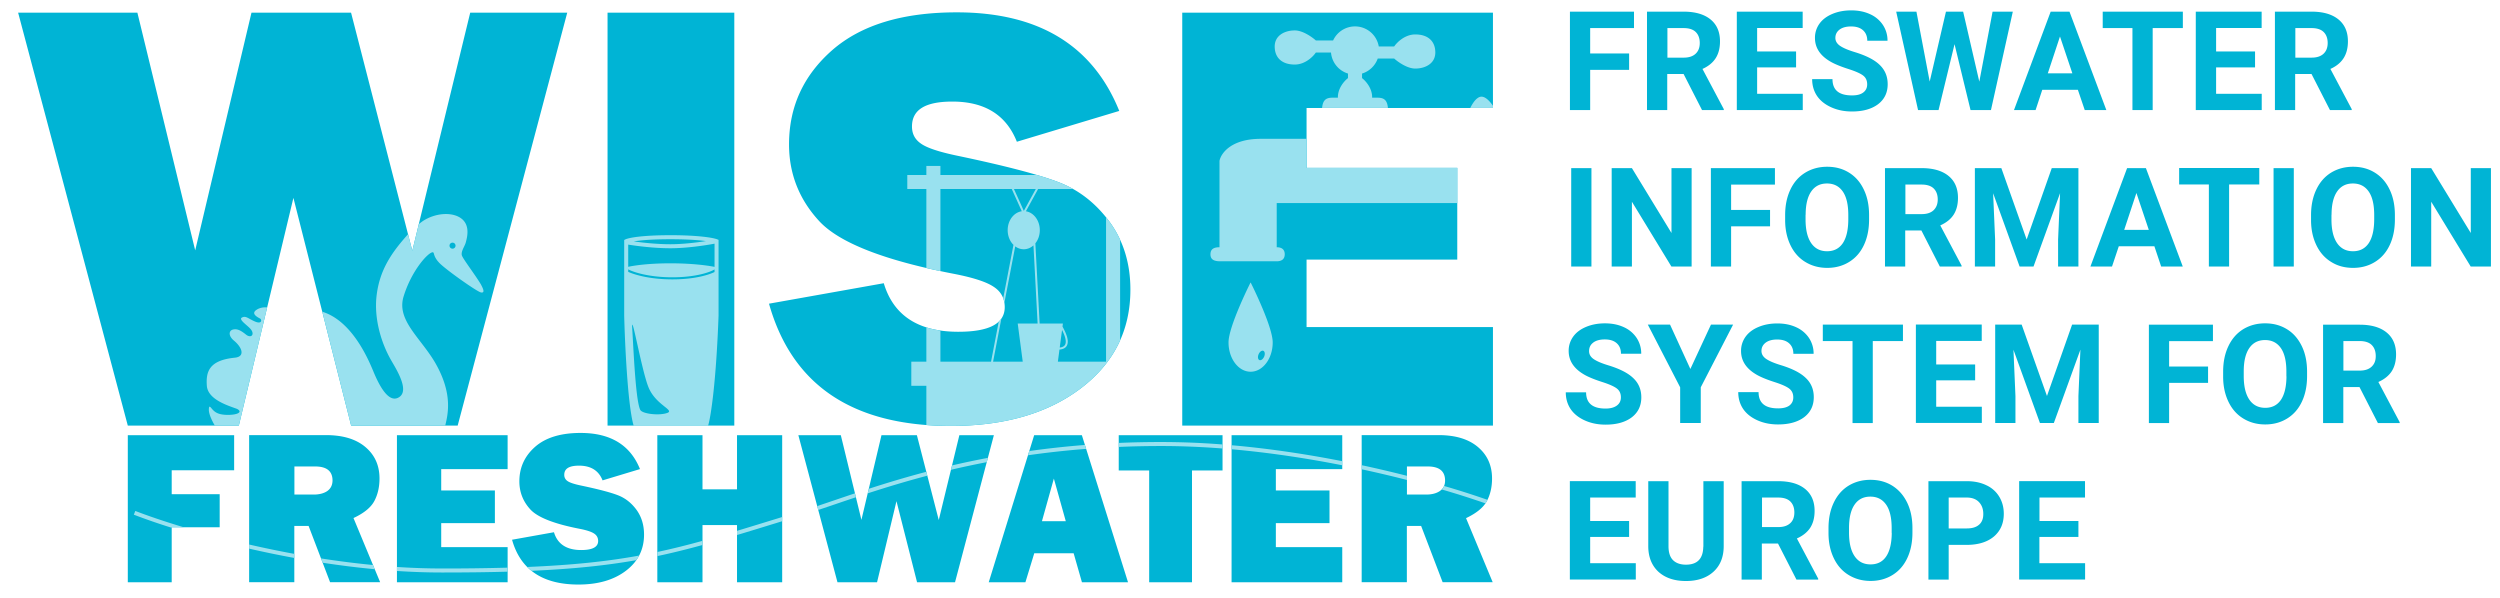 <svg width="276" height="66" fill="none" xmlns="http://www.w3.org/2000/svg"><path d="M175.555 7.71h4.299V5.905h-4.299V3.102h4.838V1.286h-7.072V12.15h2.234v-4.44zm8.528.459h1.786l2.034 3.98h2.404v-.1l-2.354-4.439c.649-.29 1.137-.688 1.457-1.187.319-.499.478-1.117.478-1.855 0-1.047-.349-1.855-1.047-2.424-.698-.568-1.686-.858-2.972-.858h-4.04V12.15h2.234v-3.98h.02zm0-5.067h1.796c.598 0 1.047.15 1.336.439.29.289.439.698.439 1.206 0 .5-.149.898-.459 1.187-.309.29-.748.43-1.306.43h-1.806V3.101zm14.952 7.251h-5.047V7.441h4.299V5.685h-4.299V3.092h5.027V1.286h-7.271V12.15h7.281v-1.796h.01zm5.416.18c-1.436 0-2.144-.599-2.144-1.796h-2.245c0 .698.18 1.317.539 1.855.359.53.888.948 1.576 1.257.688.31 1.446.46 2.284.46 1.207 0 2.164-.27 2.873-.799.708-.538 1.067-1.277 1.067-2.214 0-.848-.289-1.556-.878-2.125-.578-.568-1.506-1.037-2.783-1.426-.688-.21-1.217-.429-1.576-.668-.359-.24-.538-.539-.538-.888 0-.38.149-.678.459-.918.299-.23.728-.349 1.276-.349.569 0 1.008.14 1.317.42.309.278.469.657.469 1.156h2.234a3.09 3.09 0 0 0-.509-1.745 3.328 3.328 0 0 0-1.416-1.187c-.609-.28-1.297-.42-2.075-.42-.768 0-1.466.13-2.084.39-.619.26-1.098.618-1.427 1.077a2.647 2.647 0 0 0-.498 1.576c0 1.127.618 2.025 1.855 2.693.449.24 1.067.489 1.845.738.778.25 1.317.489 1.616.718.299.23.449.549.449.978 0 .389-.15.688-.449.907-.299.22-.708.31-1.237.31zm9.566 1.616 1.765-7.272 1.765 7.272h2.255l2.413-10.863h-2.234l-1.466 7.73-1.785-7.73h-1.896l-1.795 7.72-1.466-7.72h-2.234l2.413 10.863h2.265zm11.45-2.235h3.93l.758 2.235h2.384l-4.07-10.863h-2.074l-4.05 10.863h2.384l.738-2.235zm1.955-5.885 1.367 4.07h-2.713l1.346-4.07zm8 8.12h2.234V3.102h3.331V1.286h-8.847v1.816h3.282v9.046zm14.283-1.796h-5.047V7.441h4.299V5.685h-4.299V3.092h5.027V1.286h-7.271V12.15h7.281v-1.796h.01zm3.701-2.184h1.785l2.035 3.98h2.404v-.1l-2.354-4.439c.648-.29 1.137-.688 1.456-1.187.319-.499.479-1.117.479-1.855 0-1.047-.349-1.855-1.048-2.424-.698-.568-1.685-.858-2.972-.858h-4.04V12.15h2.235v-3.98h.02zm0-5.067h1.795c.598 0 1.047.15 1.336.439.29.289.439.698.439 1.206 0 .5-.149.898-.458 1.187-.31.29-.749.43-1.307.43h-1.805V3.101zm-79.945 26.322h2.234V18.562h-2.234v10.862zm11.071-3.7-4.369-7.162h-2.234v10.862h2.234v-7.151l4.359 7.151h2.234V18.562h-2.224v7.162zm11.421-5.347v-1.815h-7.072v10.862h2.234v-4.438h4.299V23.18h-4.299v-2.803h4.838zm1.705.559c-.389.818-.578 1.756-.578 2.823v.538c0 1.048.199 1.965.588 2.773.389.808.938 1.427 1.646 1.855.708.43 1.506.649 2.414.649.908 0 1.716-.22 2.424-.659.708-.438 1.247-1.057 1.626-1.865.379-.808.568-1.745.568-2.813v-.488c0-1.067-.189-2.005-.578-2.813-.389-.818-.928-1.436-1.636-1.875-.708-.44-1.506-.649-2.414-.649-.908 0-1.706.22-2.414.649-.718.439-1.267 1.067-1.646 1.875zm1.686 2.773c0-1.127.21-1.985.619-2.573.409-.589.987-.878 1.735-.878.758 0 1.337.299 1.746.887.409.589.608 1.457.608 2.594v.528c-.01 1.128-.209 1.985-.608 2.584-.399.588-.978.887-1.736.887-.768 0-1.356-.309-1.765-.917-.409-.609-.609-1.476-.609-2.584v-.528h.01zm16.338-.01c.319-.499.479-1.117.479-1.855 0-1.048-.349-1.856-1.047-2.424-.699-.569-1.686-.858-2.973-.858h-4.039v10.862h2.234v-3.98h1.785l2.035 3.98h2.404v-.1l-2.354-4.438c.668-.3 1.157-.688 1.476-1.187zm-2.214-.489c-.309.29-.748.429-1.307.429h-1.805v-3.262h1.795c.599 0 1.048.15 1.337.44.289.288.439.698.439 1.206 0 .509-.16.898-.459 1.187zm13.745 6.214h2.244V18.562h-2.943l-2.772 7.88-2.793-7.88h-2.923v10.862h2.235v-2.972l-.22-5.117 2.923 8.09h1.536l2.932-8.1-.219 5.127v2.972zm11.38 0h2.384l-4.069-10.862h-2.075l-4.049 10.862h2.383l.748-2.234h3.93l.748 2.234zm-4.079-4.05 1.347-4.069 1.366 4.07h-2.713zm11.58 4.05v-9.057h3.332v-1.815h-8.848v1.815h3.282v9.057h2.234zm7.142-10.862h-2.234v10.862h2.234V18.562zm6.543 11.012c.908 0 1.716-.22 2.424-.659.708-.438 1.247-1.057 1.626-1.865.379-.808.568-1.745.568-2.813v-.488c0-1.067-.189-2.005-.578-2.813-.389-.818-.928-1.436-1.636-1.875-.708-.44-1.506-.649-2.414-.649-.907 0-1.705.22-2.414.649-.708.439-1.246 1.057-1.635 1.875-.389.818-.579 1.756-.579 2.823v.538c0 1.048.2 1.965.589 2.773.389.808.937 1.427 1.645 1.855.699.44 1.506.649 2.404.649zm-2.374-5.865c0-1.127.21-1.985.619-2.573.409-.589.987-.878 1.735-.878.758 0 1.337.299 1.746.887.409.589.608 1.457.608 2.594v.528c-.01 1.128-.209 1.985-.608 2.584-.399.588-.978.887-1.736.887-.768 0-1.356-.309-1.765-.917-.409-.609-.609-1.476-.609-2.584v-.528h.01zm15.371-5.147v7.162l-4.369-7.162h-2.234v10.862h2.234v-7.151l4.359 7.151H275V18.562h-2.224zm-96.882 19.26c.3-.229.728-.348 1.277-.348.569 0 1.007.14 1.317.419.309.279.468.658.468 1.157h2.235a3.09 3.09 0 0 0-.509-1.746 3.328 3.328 0 0 0-1.416-1.187c-.609-.28-1.297-.419-2.075-.419-.768 0-1.466.13-2.085.39-.618.258-1.097.617-1.426 1.076a2.648 2.648 0 0 0-.499 1.576c0 1.127.619 2.025 1.855 2.693.449.24 1.068.49 1.846.739s1.316.488 1.616.718c.299.23.448.548.448.977 0 .39-.149.688-.448.908-.3.22-.719.329-1.247.329-1.437 0-2.145-.599-2.145-1.795h-2.244c0 .698.18 1.316.539 1.855.359.529.887.947 1.576 1.257.688.309 1.446.458 2.284.458 1.207 0 2.164-.269 2.872-.797.709-.54 1.068-1.277 1.068-2.215 0-.848-.29-1.556-.878-2.114-.579-.569-1.506-1.038-2.783-1.427-.688-.21-1.217-.429-1.576-.668-.359-.24-.529-.539-.529-.888 0-.409.15-.718.459-.947zm10.723 2.913-2.244-4.897h-2.454l3.571 6.922v3.94h2.274v-3.94l3.571-6.922h-2.444l-2.274 4.897zm9.675 4.349c-1.436 0-2.145-.598-2.145-1.795h-2.244c0 .698.18 1.316.539 1.855.359.529.888.948 1.576 1.257.688.309 1.446.458 2.284.458 1.207 0 2.164-.269 2.873-.797.708-.54 1.067-1.277 1.067-2.215 0-.848-.289-1.556-.878-2.114-.578-.569-1.506-1.038-2.783-1.427-.688-.21-1.217-.429-1.576-.668-.359-.24-.538-.539-.538-.888 0-.379.149-.678.458-.917.3-.23.729-.35 1.277-.35.569 0 1.008.14 1.317.42.309.279.469.658.469 1.157h2.234a3.09 3.09 0 0 0-.509-1.746 3.328 3.328 0 0 0-1.416-1.187c-.609-.28-1.297-.419-2.075-.419-.768 0-1.466.13-2.084.39-.619.258-1.098.617-1.427 1.076a2.648 2.648 0 0 0-.499 1.576c0 1.127.619 2.025 1.856 2.693.449.24 1.067.49 1.845.739s1.317.488 1.616.718c.299.23.449.548.449.977 0 .39-.15.688-.449.908-.289.2-.698.299-1.237.299zm8.229 1.626h2.234v-9.057h3.332v-1.815h-8.848v1.815h3.282v9.057zm14.283-1.806h-5.047v-2.912h4.299v-1.755h-4.299v-2.594h5.027v-1.815h-7.271V46.69h7.281v-1.785h.01zm7.182-1.186-2.793-7.88h-2.923V46.7h2.235v-2.973l-.22-5.116 2.923 8.089h1.536l2.932-8.1-.219 5.127V46.7h2.244V35.838h-2.942l-2.773 7.88zm11.251 2.992h2.234V42.27h4.299v-1.805h-4.299v-2.803h4.838v-1.815h-7.072V46.71zm15.241-10.364c-.708-.438-1.506-.648-2.414-.648-.908 0-1.706.22-2.414.648-.708.44-1.247 1.058-1.636 1.876-.389.817-.578 1.755-.578 2.822v.539c0 1.047.199 1.965.588 2.773.389.808.938 1.426 1.646 1.855.708.43 1.506.648 2.414.648.908 0 1.716-.219 2.424-.658.708-.439 1.247-1.057 1.626-1.865.379-.808.568-1.746.568-2.813v-.489c0-1.067-.189-2.004-.578-2.812-.399-.818-.938-1.447-1.646-1.876zm-.05 5.207c-.01 1.127-.209 1.985-.608 2.584-.399.588-.978.887-1.736.887-.768 0-1.357-.309-1.765-.917-.409-.609-.609-1.477-.609-2.584v-.529c0-1.127.21-1.984.619-2.573.408-.588.987-.878 1.735-.878.758 0 1.337.3 1.746.888.409.589.608 1.456.608 2.594v.528h.01zm11.62-.568c.319-.5.479-1.118.479-1.856 0-1.047-.349-1.855-1.047-2.423-.699-.569-1.686-.858-2.973-.858h-4.039V46.71h2.234v-3.98h1.785l2.035 3.98h2.404v-.1l-2.354-4.438c.668-.3 1.157-.699 1.476-1.187zm-2.224-.5c-.309.29-.748.43-1.307.43h-1.805v-3.262h1.795c.599 0 1.048.15 1.337.439.289.29.439.698.439 1.207.01.509-.15.898-.459 1.187zm-86.269 18.793h4.299v-1.756h-4.299V54.93h5.027v-1.816h-7.271v10.863h7.281V62.18h-5.037v-2.902zm12.488 1.077c-.02 1.327-.658 1.985-1.915 1.985-.598 0-1.077-.16-1.416-.489-.339-.33-.509-.848-.509-1.556v-7.172h-2.234v7.242c.02 1.177.399 2.094 1.137 2.773.748.668 1.755 1.007 3.022 1.007 1.287 0 2.304-.349 3.052-1.037.748-.688 1.117-1.636 1.117-2.823v-7.162h-2.244v7.232h-.01zm11.81-2.095c.319-.498.479-1.117.479-1.855 0-1.047-.35-1.855-1.048-2.424-.698-.568-1.685-.858-2.972-.858h-4.04v10.863h2.235v-3.98h1.785l2.035 3.98h2.404v-.1l-2.354-4.439c.668-.299 1.157-.698 1.476-1.187zm-2.214-.498c-.31.289-.749.428-1.307.428h-1.805V54.93h1.795c.598 0 1.047.15 1.336.439.29.289.439.698.439 1.207 0 .508-.149.907-.458 1.186zm11.271-4.14c-.709-.439-1.507-.648-2.414-.648-.908 0-1.706.22-2.414.648-.708.439-1.247 1.057-1.636 1.875-.389.818-.578 1.756-.578 2.823v.539c0 1.047.199 1.965.588 2.773.389.808.938 1.426 1.646 1.855.708.429 1.506.648 2.414.648.907 0 1.715-.22 2.424-.658.708-.439 1.246-1.057 1.625-1.865s.569-1.746.569-2.813v-.489c0-1.067-.19-2.005-.579-2.813-.399-.818-.947-1.436-1.645-1.875zm-.06 5.217c-.01 1.127-.21 1.985-.609 2.583-.399.599-.977.888-1.735.888-.768 0-1.357-.31-1.766-.918-.409-.608-.608-1.476-.608-2.583v-.529c0-1.127.209-1.985.618-2.573.409-.589.988-.878 1.736-.878.758 0 1.336.3 1.745.888.409.588.609 1.456.609 2.593v.529h.01zm10.443-5.267c-.618-.299-1.337-.449-2.154-.449h-4.24v10.863h2.235v-3.83h1.965c1.286 0 2.294-.31 3.022-.918.728-.619 1.097-1.456 1.097-2.524 0-.698-.17-1.326-.499-1.875a3.214 3.214 0 0 0-1.426-1.267zm-.798 4.35c-.309.278-.758.418-1.356.418h-2.005V54.93h2.054c.549.01.988.18 1.297.508.309.33.469.759.469 1.287.01.529-.15.928-.459 1.197zm6.663 1.356h4.299v-1.756h-4.299V54.93h5.027v-1.816h-7.271v10.863h7.281V62.18h-5.047v-2.902h.01zM14.109 64.285h4.847V58.21h5.297v-3.65h-5.297v-2.643h6.893v-3.87h-11.74v16.238zm27.22-8.977c.379-.718.568-1.546.568-2.484 0-1.436-.518-2.593-1.556-3.47-1.037-.879-2.483-1.318-4.358-1.318h-8.479v16.239h4.988V58.06h1.576l2.373 6.214h5.526l-2.942-7.082c1.157-.539 1.925-1.167 2.304-1.885zm-5.197-1.097c-.379.259-.888.389-1.506.389h-2.124v-3.102h2.294c1.276 0 1.915.518 1.915 1.556-.01.508-.2.887-.579 1.157zm7.69 10.074h12.22v-3.88H48.71v-2.653h5.925V54.15H48.71v-2.354h7.331v-3.75H43.822v16.238zM68.23 54.68c-.818-.32-2.195-.679-4.14-1.088-.708-.15-1.187-.309-1.426-.478a.793.793 0 0 1-.369-.699c0-.678.539-1.007 1.626-1.007 1.307 0 2.174.538 2.603 1.626l4.13-1.247c-1.068-2.653-3.252-3.99-6.554-3.99-2.184 0-3.85.509-5.017 1.526-1.157 1.018-1.745 2.284-1.745 3.82 0 1.187.409 2.225 1.217 3.102.808.878 2.633 1.596 5.486 2.145.748.15 1.266.32 1.556.519.289.19.439.468.439.818 0 .668-.629.997-1.876.997-1.606 0-2.613-.658-3.002-1.965l-4.628.828c.928 3.301 3.371 4.947 7.331 4.947 2.164 0 3.91-.509 5.247-1.526 1.336-1.017 1.995-2.354 1.995-3.99 0-1.037-.27-1.945-.818-2.713-.559-.768-1.237-1.306-2.055-1.626zm13.136-.659h-3.81v-5.974h-4.987v16.238h4.987V57.97h3.81v6.314h4.987V48.047h-4.987v5.974zm24.547-5.974-2.274 9.366-2.414-9.366h-3.91l-2.214 9.346-2.274-9.346h-4.688l4.319 16.238h4.368l2.145-8.957 2.274 8.957h4.189l4.289-16.238h-3.81zm8.259 0-5.017 16.238h4.049l.978-3.202h4.349l.917 3.202h5.087l-5.096-16.238h-5.267zm.858 9.495 1.316-4.708 1.317 4.708h-2.633zm8.468-5.605h3.371v12.348h4.728V51.937h3.372v-3.89h-11.461v3.89h-.01zm12.468 12.348h12.219v-3.88h-7.331v-2.653h5.924V54.15h-5.924v-2.354h7.331v-3.75h-12.219v16.238zm25.884-7.082c1.157-.549 1.925-1.177 2.304-1.895.379-.718.568-1.546.568-2.484 0-1.436-.518-2.593-1.556-3.47-1.037-.879-2.483-1.318-4.358-1.318h-8.479v16.239h4.988V58.06h1.575l2.374 6.214h5.526l-2.942-7.072zm-2.893-2.992c-.379.259-.888.389-1.506.389h-2.125v-3.102h2.295c1.276 0 1.915.518 1.915 1.556 0 .508-.19.887-.579 1.157zM164.822 1.396V11.92h-20.577v6.613h16.637v10.124h-16.637v7.451h20.577V46.99H130.52V1.396h34.302zM81.067 46.99H67.073V1.395h13.994V46.99zM38.756 1.396l6.762 26.293 6.394-26.293h10.712L50.526 46.99h-11.76l-6.374-25.145-6.025 25.145H14.11L2 1.396h13.166L21.55 27.64l6.214-26.243h10.992zM105.598 17.173c5.325 1.115 9.094 2.095 11.333 2.966 2.24.87 4.097 2.34 5.626 4.435 1.502 2.095 2.239 4.572 2.239 7.402 0 4.462-1.802 8.109-5.462 10.884-3.659 2.776-8.438 4.163-14.364 4.163-10.841 0-17.532-4.49-20.072-13.496l12.672-2.259c1.065 3.565 3.823 5.36 8.219 5.36 3.414 0 5.134-.897 5.134-2.72 0-.953-.409-1.715-1.201-2.232-.792-.544-2.212-1.006-4.26-1.415-7.81-1.496-12.808-3.456-15.02-5.85-2.212-2.395-3.332-5.225-3.332-8.463 0-4.19 1.612-7.646 4.78-10.422 3.195-2.775 7.755-4.163 13.736-4.163 9.039 0 15.019 3.646 17.941 10.884l-11.305 3.402c-1.175-2.966-3.551-4.436-7.128-4.436-2.977 0-4.451.898-4.451 2.749 0 .816.327 1.442 1.01 1.905.656.462 1.966.898 3.905 1.306z" fill="#00B4D5"/><path fill-rule="evenodd" clip-rule="evenodd" d="M69.355 29.457v-2.452c.953.157 2.87.402 4.654.402 1.799 0 3.851-.31 4.877-.506v2.562c-.758-.155-2.49-.393-4.877-.393-2.357 0-3.96.232-4.654.387zm4.654-2.493c1.345 0 2.843-.178 3.924-.348a16.76 16.76 0 0 0-.34-.041c-.82-.092-1.994-.165-3.584-.165s-2.725.073-3.498.165c-.208.024-.388.05-.544.075 1.02.146 2.579.314 4.042.314zm0-.998c-1.602 0-2.756.075-3.55.168a9.87 9.87 0 0 0-.936.15c-.225.049-.39.1-.49.15l-.122.06v8.344c.037 1.517.132 3.937.295 6.266.162 2.322.394 4.579.71 5.755l.045.164h8.206l.046-.161c.266-.952.85-4.662 1.116-12.021v-8.36l-.14-.055c-.214-.086-.716-.2-1.548-.292-.839-.093-2.03-.168-3.632-.168zm-4.654 3.769c.501.28 2.218.878 4.88.878s4.228-.6 4.65-.871v.289c-.689.339-2.259.812-4.65.812-2.447 0-4.145-.495-4.88-.83v-.278zm.516 7.81c.15 2.7.38 6.838.814 7.705.221.444 2.105.665 2.992.333.383-.144.136-.342-.32-.707-.538-.43-1.366-1.094-1.786-2.175-.383-.984-.852-3.088-1.213-4.708-.37-1.663-.627-2.815-.56-1.72.022.362.046.795.073 1.273zM35.579 34.416l3.187 12.573h10.386c.315-1.281.836-3.512-1.048-6.837-.49-.864-1.092-1.648-1.666-2.397-1.293-1.684-2.447-3.189-1.88-5.028.886-2.882 2.718-4.876 3.213-4.876.086 0 .104.064.14.189.056.198.155.548.636 1.03.776.775 4.11 3.127 4.544 3.214.508.101.21-.48.042-.805l-.042-.082c-.3-.5-.741-1.133-1.143-1.708-.486-.698-.914-1.312-.963-1.506-.07-.285.086-.615.237-.932.085-.177.167-.35.207-.509.005-.023.012-.048.02-.076.132-.513.477-1.848-.575-2.584-.999-.699-2.809-.588-4.21.334l-.427.317-.719 2.956-.471-1.833c-1.737 1.95-3.154 3.88-3.482 6.87-.262 2.395.46 5.08 1.678 7.155.693 1.18 1.878 3.197.871 3.929-1.219.886-2.327-1.441-2.881-2.771l-.001-.002c-.556-1.333-2.332-5.596-5.653-6.62zm14.713-7.295a.332.332 0 1 1-.665 0 .332.332 0 0 1 .665 0zm-26.57 19.868h2.646l3.125-13.043c-.15-.037-.673-.044-1.116.222-.554.332-.332.665.332.997.222.11.222.665-.554.333-.241-.104-.429-.207-.586-.294-.349-.192-.55-.302-.854-.15-.296.148.098.493.492.838.197.172.394.344.505.492.426.568 0 .998-.554.554-.554-.443-.96-.674-1.44-.554-.444.111-.555.665.11 1.22.963.802 1.219 1.773.11 1.883-2.866.287-3.213 1.552-3.102 3.103.1 1.402 2.008 2.08 3.03 2.443.11.039.209.074.294.106.665.333.111.665-.997.665s-1.44-.332-1.663-.554c-.046-.046-.092-.102-.136-.155-.168-.203-.307-.37-.307.155 0 .532.444 1.381.665 1.74zM20.287 58.21c-2.214-.664-4.04-1.294-5.35-1.802l-.161.414a69.4 69.4 0 0 0 4.18 1.444v-.055h1.33zm7.218 1.905v.455c1.588.363 3.258.711 4.987 1.029v-.451c-1.73-.319-3.4-.668-4.987-1.033zm7.933 1.534.183.477a98.56 98.56 0 0 0 5.75.715l-.192-.464a98.68 98.68 0 0 1-5.74-.728zm8.385.943v.444c1.66.109 3.33.168 4.993.168 2.662 0 5.05-.03 7.225-.091v-.444a254.81 254.81 0 0 1-7.225.092 76.24 76.24 0 0 1-4.993-.169zm14.381.002c.15.15.307.291.472.424 4.624-.206 8.24-.588 11.574-1.176.115-.163.218-.332.31-.506-3.526.643-7.346 1.05-12.356 1.258zM72.57 60.94v.453c1.66-.351 3.29-.758 4.987-1.224v-.46c-1.701.47-3.33.878-4.987 1.231zm8.797-2.336v.463c1.37-.41 2.817-.856 4.378-1.337l.61-.187v-.464l-.741.228h-.001c-1.513.466-2.916.898-4.246 1.297zm8.854-2.734.114.43c.638-.212 1.313-.441 2.027-.684.676-.23 1.386-.47 2.132-.72l-.105-.432c-.762.254-1.487.5-2.175.734-.702.239-1.366.464-1.993.672zm5.694-1.908-.12.505c1.962-.638 4.15-1.31 6.583-1.95l-.111-.43c-2.34.616-4.451 1.26-6.352 1.875zm9.19-2.579-.118.483a97.633 97.633 0 0 1 3.952-.843l.125-.475a97.797 97.797 0 0 0-3.959.835zm8.529-1.589-.145.468c2.026-.29 4.166-.53 6.424-.705l-.136-.434c-2.154.169-4.201.398-6.143.671zm9.875-.897v.444c1.515-.065 3.079-.1 4.694-.1 2.256 0 4.523.099 6.767.274v-.445a87.527 87.527 0 0 0-6.767-.272c-1.614 0-3.178.035-4.694.1zm12.458.256v.445c4.247.375 8.395 1.014 12.219 1.77v-.452c-3.826-.753-7.973-1.39-12.219-1.763zm14.364 2.204v.453c1.757.378 3.43.776 4.997 1.178v-.458c-1.568-.4-3.242-.797-4.997-1.173zm9.096 2.294a1.223 1.223 0 0 1-.259.386 93.987 93.987 0 0 1 4.827 1.536 2.53 2.53 0 0 0 .225-.391 93.597 93.597 0 0 0-4.793-1.531zM152.963 11.101c.146.18.229.444.265.818h-7.27c.037-.374.12-.638.266-.818.215-.264.54-.318.931-.318h.548c-.013-.514.163-.974.391-1.344.229-.37.513-.654.724-.817V8.12a2.66 2.66 0 0 1-1.875-2.323h-1.672c-.295.443-1.175 1.33-2.327 1.33-1.441 0-2.217-.776-2.217-1.995 0-1.22 1.108-1.773 2.217-1.773.886 0 1.921.739 2.327 1.108h1.904a2.66 2.66 0 0 1 5.041.665h1.7c.295-.443 1.174-1.33 2.327-1.33 1.441 0 2.216.776 2.216 1.995s-1.108 1.773-2.216 1.773c-.887 0-1.921-.739-2.327-1.108h-1.814a2.666 2.666 0 0 1-1.733 1.658v.503c.211.163.495.448.723.817.228.37.405.83.392 1.344h.548c.391 0 .716.054.931.318zm-8.718 4.226h-5.069c-3.281 0-4.396 1.626-4.544 2.438v9.531c-.554 0-.998.155-.998.776 0 .62.444.776 1.109.776h6.206c.554 0 .886-.244.886-.776s-.332-.776-.886-.776V22.42h19.934v-3.888h-16.638v-3.205zm-8.616 22.475c0-1.697 2.197-6.144 2.42-6.59.008-.017.028-.017.037 0 .222.446 2.42 4.893 2.42 6.59 0 1.788-1.092 3.237-2.439 3.237-1.346 0-2.438-1.45-2.438-3.237zm29.194-26.124v.241h-2.506c.303-.612.75-1.247 1.241-1.247.441 0 .906.487 1.265 1.006zm-25.785 28.073c.169.072.403-.098.523-.38.121-.28.081-.567-.087-.64-.169-.072-.404.098-.524.38-.12.28-.081.567.088.64zM103.822 29.932a77.553 77.553 0 0 1-1.552-.344v-8.72h-2.105v-1.551h2.105v-.997h1.552v.997h10.653c.96.284 1.778.558 2.457.822.536.209 1.051.452 1.545.73h-3.872l-1.347 2.456c.867.138 1.536 1.02 1.536 2.087 0 .564-.187 1.075-.49 1.453l.471 8.854h2.568l-.044.334.011.02.017.032.031.058.09.173c.126.246.276.57.362.892.085.319.115.663-.03.932-.134.248-.399.401-.816.434l-.175 1.337h5.319V23.989a11.522 11.522 0 0 1 1.552 2.478v11.115c-.901 2.01-2.34 3.772-4.325 5.278-3.66 2.776-8.439 4.164-14.365 4.164-.93 0-1.83-.034-2.7-.1V42.59h-1.662v-2.66h1.662v-3.787c.484.153 1.001.27 1.552.35v3.438h5.589l.847-4.415c.111-.104.207-.215.29-.334l-.912 4.749h3.274l-.554-4.212h2.197l-.459-8.63c-.298.27-.67.43-1.074.43-.345 0-.667-.118-.939-.32l-1.195 6.224a2.588 2.588 0 0 0-.131-.495l1.132-5.896c-.391-.386-.64-.968-.64-1.62 0-1.076.681-1.964 1.559-2.09l-1.109-2.453h-7.875v9.063zm8.119-9.063 1.089 2.411 1.322-2.412h-2.411zm5.053 17.5c.338-.036.508-.163.591-.315.103-.19.092-.463.011-.768-.08-.3-.221-.608-.345-.85l-.002-.004-.255 1.937z" fill="#99E1EF"/></svg>